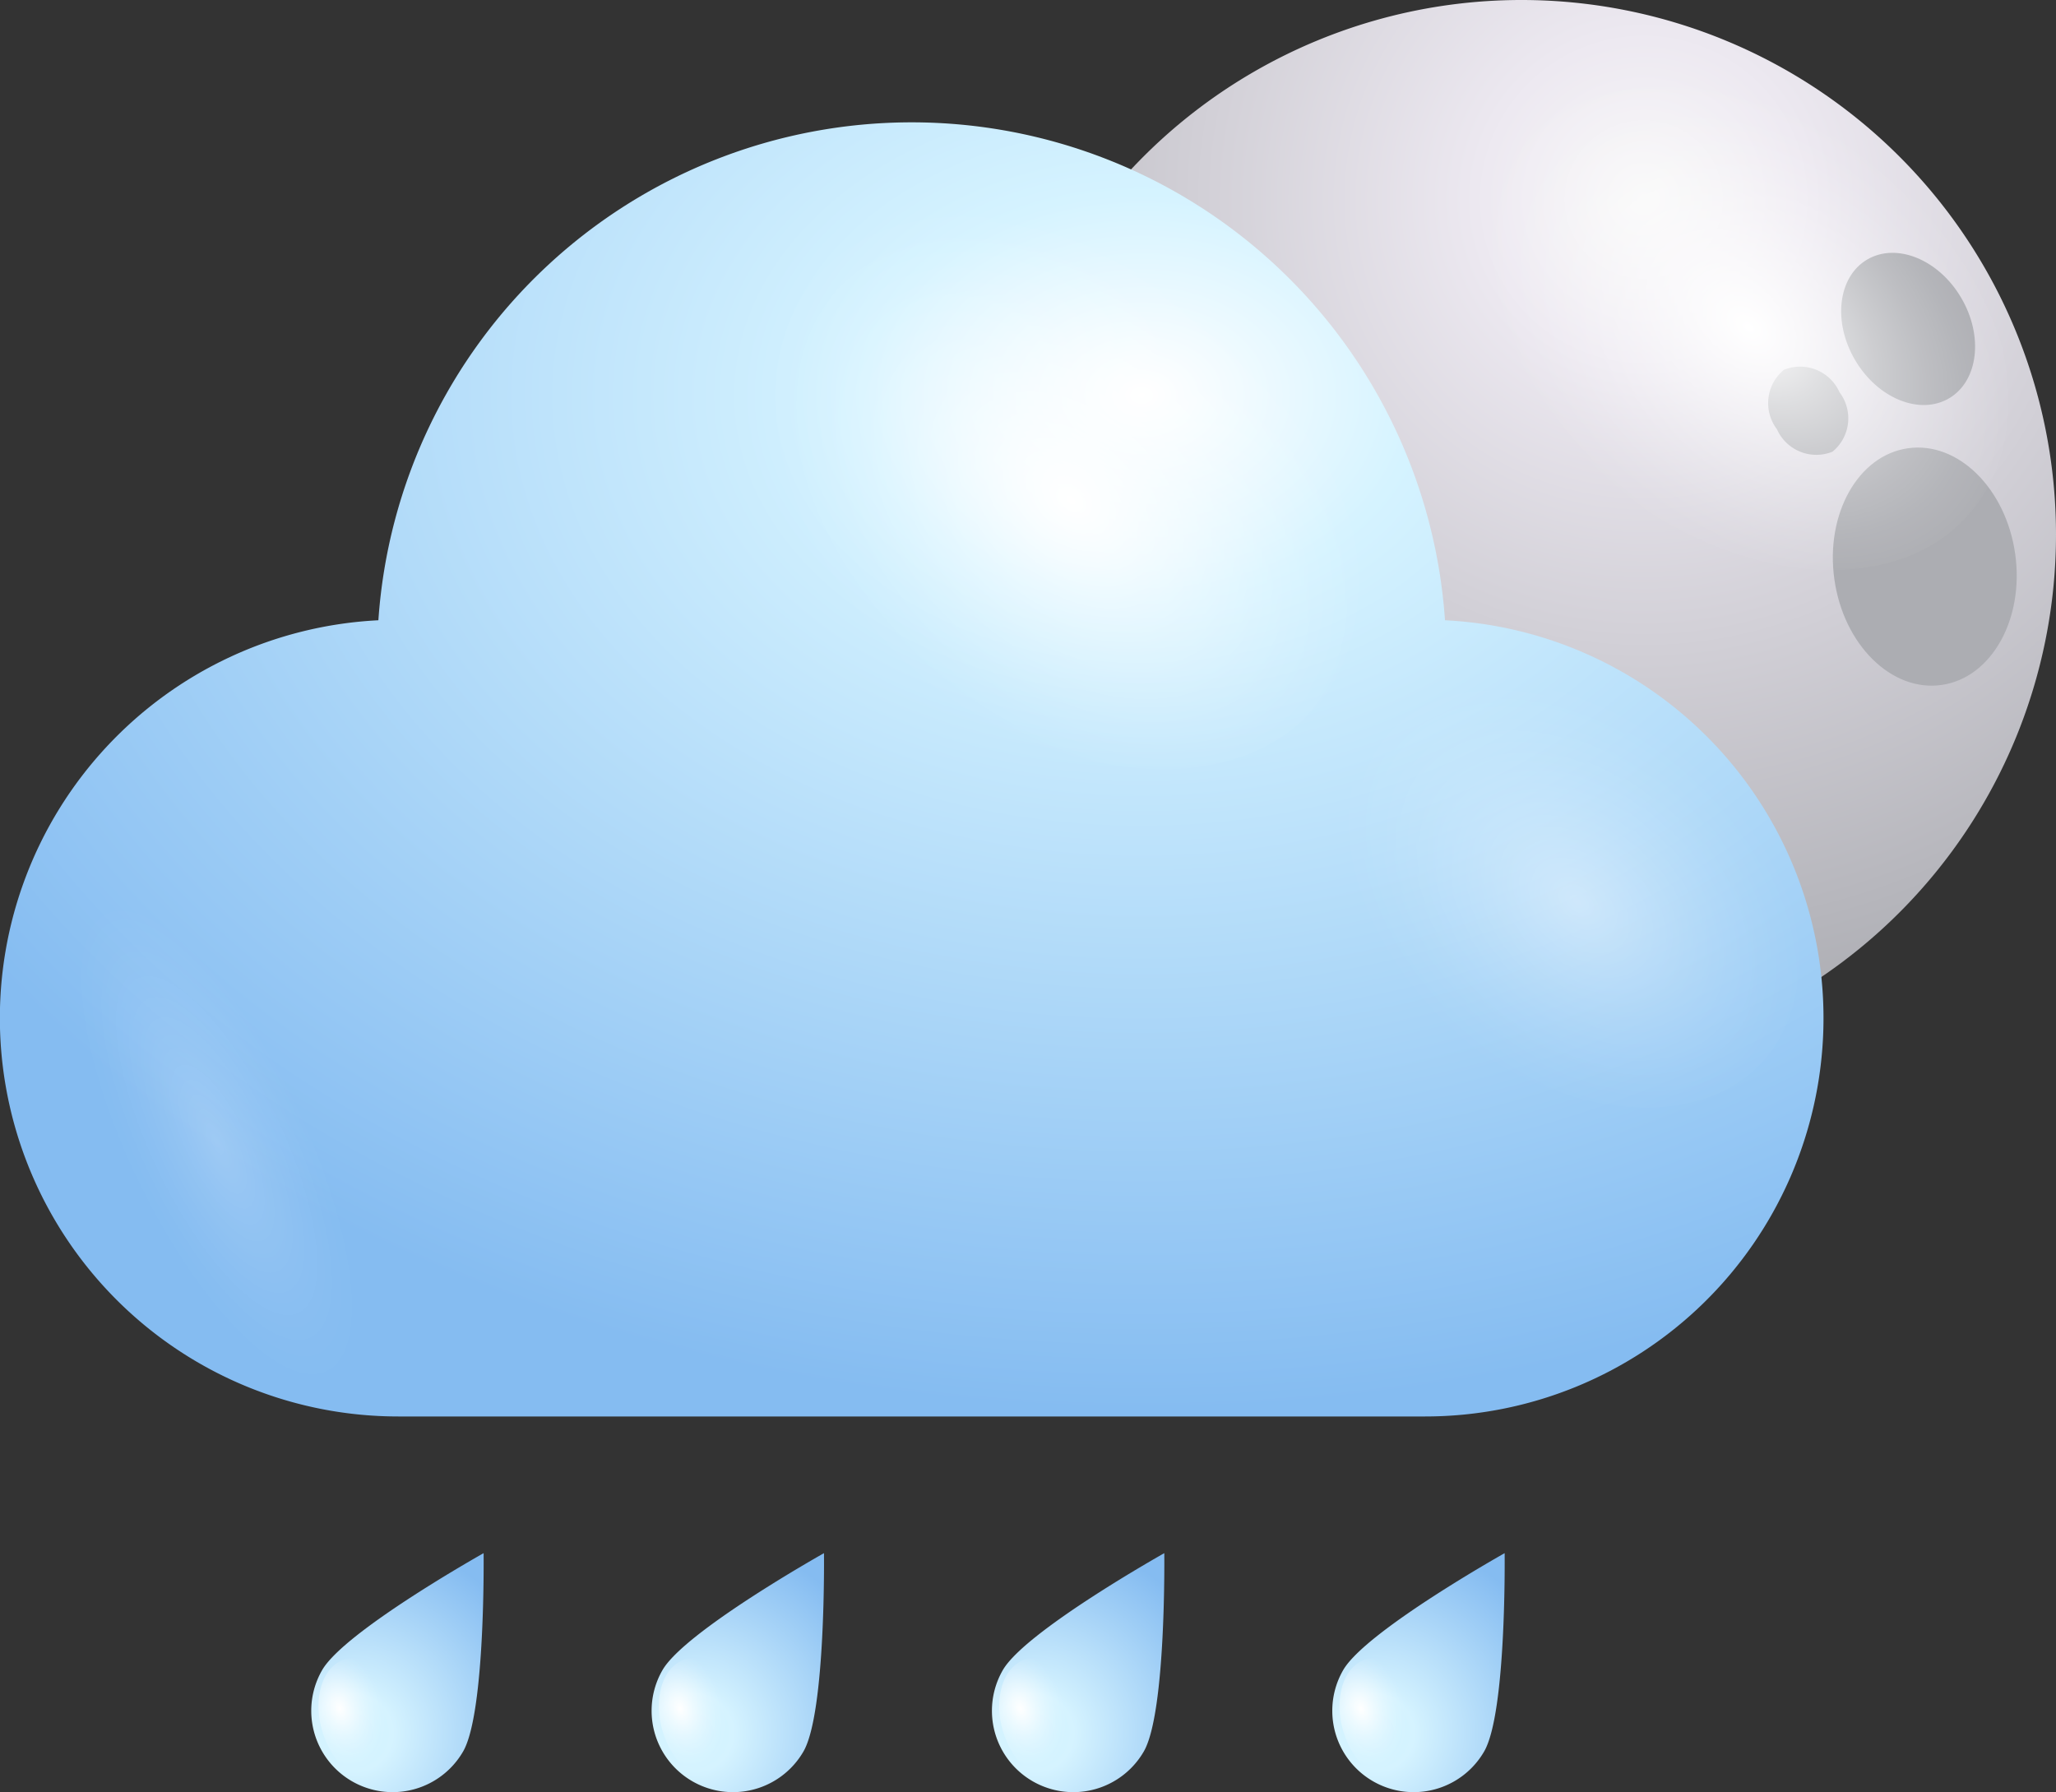 <svg xmlns="http://www.w3.org/2000/svg" xmlns:xlink="http://www.w3.org/1999/xlink" width="103.86" height="90.532" viewBox="0 0 103.86 90.532">
  <rect x="0" y="0" width="103.86" height="90.532" fill="#333333" stroke="none"/>
  <defs>
    <style>
      .cls-1 {
        isolation: isolate;
      }

      .cls-2 {
        fill: url(#radial-gradient);
      }

      .cls-3 {
        fill: #acadb2;
      }

      .cls-11, .cls-13, .cls-15, .cls-16, .cls-17, .cls-4, .cls-5, .cls-7, .cls-9 {
        mix-blend-mode: overlay;
      }

      .cls-4 {
        fill: url(#radial-gradient-2);
      }

      .cls-16, .cls-5 {
        opacity: 0.4;
      }

      .cls-5 {
        fill: url(#Degradado_sin_nombre_34);
      }

      .cls-6 {
        fill: url(#radial-gradient-3);
      }

      .cls-7 {
        fill: url(#radial-gradient-4);
      }

      .cls-8 {
        fill: url(#radial-gradient-5);
      }

      .cls-9 {
        fill: url(#radial-gradient-6);
      }

      .cls-10 {
        fill: url(#radial-gradient-7);
      }

      .cls-11 {
        fill: url(#radial-gradient-8);
      }

      .cls-12 {
        fill: url(#radial-gradient-9);
      }

      .cls-13 {
        fill: url(#radial-gradient-10);
      }

      .cls-14 {
        fill: url(#radial-gradient-11);
      }

      .cls-15 {
        fill: url(#radial-gradient-12);
      }

      .cls-16 {
        fill: url(#radial-gradient-13);
      }

      .cls-17 {
        opacity: 0.2;
        fill: url(#Degradado_sin_nombre_34-2);
      }
    </style>
    <radialGradient id="radial-gradient" cx="181.883" cy="10.072" r="51.258" gradientTransform="matrix(-1, 0, 0, 1, 264.916, 0)" gradientUnits="userSpaceOnUse">
      <stop offset="0" stop-color="#f8f8f8"/>
      <stop offset="0.156" stop-color="#ede9f1"/>
      <stop offset="1" stop-color="#9b9da2"/>
    </radialGradient>
    <radialGradient id="radial-gradient-2" cx="1269.486" cy="-1700.969" r="7.694" gradientTransform="matrix(-0.839, 1.154, -1.619, -1.313, -1600.406, -3681.824)" gradientUnits="userSpaceOnUse">
      <stop offset="0" stop-color="#fff"/>
      <stop offset="0.103" stop-color="#fff" stop-opacity="0.848"/>
      <stop offset="0.29" stop-color="#fff" stop-opacity="0.594"/>
      <stop offset="0.469" stop-color="#fff" stop-opacity="0.382"/>
      <stop offset="0.635" stop-color="#fff" stop-opacity="0.217"/>
      <stop offset="0.783" stop-color="#fff" stop-opacity="0.098"/>
      <stop offset="0.91" stop-color="#fff" stop-opacity="0.026"/>
      <stop offset="1" stop-color="#fff" stop-opacity="0"/>
    </radialGradient>
    <radialGradient id="Degradado_sin_nombre_34" data-name="Degradado sin nombre 34" cx="-2698.681" cy="2981.269" r="7.425" gradientTransform="matrix(-1.172, -1.101, 0.222, -0.728, -3762.193, -758.037)" xlink:href="#radial-gradient-2"/>
    <radialGradient id="radial-gradient-3" cx="-274.564" cy="104.295" r="9.891" gradientTransform="translate(307.812 134.502) rotate(30.001)" gradientUnits="userSpaceOnUse">
      <stop offset="0" stop-color="#d0f2ff"/>
      <stop offset="0.198" stop-color="#d5f3ff"/>
      <stop offset="1" stop-color="#85bcf1"/>
    </radialGradient>
    <radialGradient id="radial-gradient-4" cx="1477.656" cy="-1585.202" r="1.549" gradientTransform="matrix(-1.304, 0.579, -0.745, -1.946, 763.076, -3854.062)" xlink:href="#radial-gradient-2"/>
    <radialGradient id="radial-gradient-5" cx="-259.675" cy="95.698" r="9.891" xlink:href="#radial-gradient-3"/>
    <radialGradient id="radial-gradient-6" cx="1466.386" cy="-1588.558" r="1.549" gradientTransform="matrix(-1.304, 0.579, -0.745, -1.946, 763.076, -3854.062)" xlink:href="#radial-gradient-2"/>
    <radialGradient id="radial-gradient-7" cx="-244.785" cy="87.101" r="9.891" xlink:href="#radial-gradient-3"/>
    <radialGradient id="radial-gradient-8" cx="1455.115" cy="-1591.914" r="1.549" gradientTransform="matrix(-1.304, 0.579, -0.745, -1.946, 763.076, -3854.062)" xlink:href="#radial-gradient-2"/>
    <radialGradient id="radial-gradient-9" cx="-229.895" cy="78.504" r="9.891" xlink:href="#radial-gradient-3"/>
    <radialGradient id="radial-gradient-10" cx="1443.846" cy="-1595.269" r="1.55" gradientTransform="matrix(-1.304, 0.579, -0.745, -1.946, 763.076, -3854.062)" xlink:href="#radial-gradient-2"/>
    <radialGradient id="radial-gradient-11" cx="57.669" cy="19.964" r="70.256" gradientTransform="translate(115.339 34.547) rotate(180) scale(1 0.73)" gradientUnits="userSpaceOnUse">
      <stop offset="0" stop-color="#fff"/>
      <stop offset="0.198" stop-color="#d5f3ff"/>
      <stop offset="1" stop-color="#85bcf1"/>
    </radialGradient>
    <radialGradient id="radial-gradient-12" cx="1289.382" cy="-1690.118" r="8.476" xlink:href="#radial-gradient-2"/>
    <radialGradient id="radial-gradient-13" cx="1289.128" cy="-1705.776" r="6.662" xlink:href="#radial-gradient-2"/>
    <radialGradient id="Degradado_sin_nombre_34-2" data-name="Degradado sin nombre 34" cx="10.935" cy="57.712" r="4.871" gradientTransform="matrix(0.901, -0.434, 1.263, 2.623, -71.795, -88.919)" xlink:href="#radial-gradient-2"/>
  </defs>
  <g class="cls-1">
    <g id="Слой_2" data-name="Слой 2">
      <g id="OBJECTS">
        <g>
          <path class="cls-2" d="M49.856,27.002A27.002,27.002,0,1,0,76.858,0,27.001,27.001,0,0,0,49.856,27.002Z"/>
          <g>
            <path class="cls-3" d="M57.991,31.779c2.537-.229,4.35-3.107,4.051-6.43-.297-3.322-2.596-5.83-5.135-5.601-2.535.229-4.35,3.107-4.051,6.428C53.155,29.498,55.454,32.006,57.991,31.779Z"/>
            <path class="cls-3" d="M55.792,34.193c-1.522.799-1.904,3.061-.859,5.049,1.045,1.99,3.123,2.955,4.644,2.158,1.518-.797,1.902-3.059.857-5.047C59.392,34.363,57.312,33.397,55.792,34.193Z"/>
            <path class="cls-3" d="M61.813,31.795a2.179,2.179,0,0,0-.508,2.982,1.904,1.904,0,1,0,3.252-1.707A2.18,2.18,0,0,0,61.813,31.795Z"/>
            <path class="cls-3" d="M101.798,27.979c-.467-3.303-2.889-5.691-5.412-5.336-2.522.355-4.188,3.322-3.721,6.625.465,3.303,2.889,5.691,5.41,5.334C100.597,34.246,102.265,31.279,101.798,27.979Z"/>
            <path class="cls-3" d="M98.462,20.119c1.476-.875,1.746-3.152.602-5.086-1.143-1.934-3.268-2.793-4.746-1.92-1.476.871-1.746,3.15-.602,5.084C94.858,20.133,96.983,20.992,98.462,20.119Z"/>
            <path class="cls-3" d="M92.923,19.814a2.179,2.179,0,0,0-2.805-1.135,2.18,2.18,0,0,0-.355,3.004,2.178,2.178,0,0,0,2.805,1.135A2.176,2.176,0,0,0,92.923,19.814Z"/>
          </g>
          <g>
            <path class="cls-4" d="M80.974,24.225c-6.875-5.582-9.565-14.074-5.998-18.975C78.542.348,87.009.896,93.89,6.473c6.875,5.578,9.557,14.076,5.994,18.973C96.313,30.354,87.849,29.801,80.974,24.225Z"/>
            <path class="cls-5" d="M52.993,32.969c.912-2.986,5.541-1.748,10.348,2.766,4.805,4.514,7.961,10.592,7.053,13.58-.908,2.984-5.539,1.75-10.348-2.764C55.243,42.037,52.087,35.953,52.993,32.969Z"/>
          </g>
        </g>
        <g>
          <g>
            <path class="cls-6" d="M23.395,88.476a4.111,4.111,0,0,1-7.121-4.111c1.135-1.967,8.156-5.906,8.156-5.906S24.53,86.509,23.395,88.476Z"/>
            <path class="cls-7" d="M16.394,87.794c-.637-1.666-.251-3.416.865-3.914,1.115-.496,2.536.453,3.174,2.119.638,1.664.249,3.418-.865,3.912C18.453,90.407,17.031,89.458,16.394,87.794Z"/>
          </g>
          <g>
            <path class="cls-8" d="M40.588,88.476a4.111,4.111,0,0,1-7.121-4.111c1.135-1.967,8.157-5.906,8.157-5.906S41.723,86.509,40.588,88.476Z"/>
            <path class="cls-9" d="M33.587,87.794c-.637-1.666-.251-3.416.865-3.914,1.115-.496,2.537.453,3.174,2.119.638,1.664.25,3.418-.865,3.912C35.645,90.407,34.224,89.458,33.587,87.794Z"/>
          </g>
          <g>
            <path class="cls-10" d="M57.78,88.476a4.111,4.111,0,0,1-7.121-4.111c1.135-1.967,8.156-5.906,8.156-5.906S58.916,86.509,57.78,88.476Z"/>
            <path class="cls-11" d="M50.78,87.794c-.637-1.666-.251-3.416.865-3.914,1.115-.496,2.537.453,3.174,2.119.638,1.664.25,3.418-.865,3.912C52.839,90.407,51.417,89.458,50.78,87.794Z"/>
          </g>
          <g>
            <path class="cls-12" d="M74.973,88.476a4.111,4.111,0,0,1-7.121-4.111c1.135-1.967,8.156-5.906,8.156-5.906S76.109,86.509,74.973,88.476Z"/>
            <path class="cls-13" d="M67.972,87.794c-.637-1.666-.251-3.416.866-3.914,1.115-.496,2.536.453,3.174,2.119.638,1.664.249,3.418-.865,3.912C70.031,90.407,68.61,89.458,67.972,87.794Z"/>
          </g>
        </g>
        <g>
          <path class="cls-14" d="M72.995,31.333a27.004,27.004,0,0,0-53.881,0,20.123,20.123,0,0,0,1.009,40.221H71.986a20.123,20.123,0,0,0,1.009-40.221Z"/>
          <path class="cls-15" d="M46.057,33.835c-7.575-6.146-10.535-15.502-6.607-20.902,3.93-5.4,13.256-4.793,20.835,1.348,7.573,6.145,10.529,15.506,6.604,20.902C62.958,40.585,53.631,39.978,46.057,33.835Z"/>
          <path class="cls-16" d="M73.138,52.001c-5.953-4.83-8.279-12.185-5.193-16.428,3.089-4.246,10.419-3.768,16.375,1.059,5.952,4.83,8.274,12.188,5.19,16.428C86.419,57.306,79.089,56.829,73.138,52.001Z"/>
          <path class="cls-17" d="M14.388,52.675c-4.393-6.854-9.496-10.15-11.407-7.371-1.904,2.775.11,10.588,4.5,17.443,4.396,6.854,9.502,10.154,11.407,7.373C20.793,67.335,18.781,59.532,14.388,52.675Z"/>
        </g>
      </g>
    </g>
  </g>
</svg>

